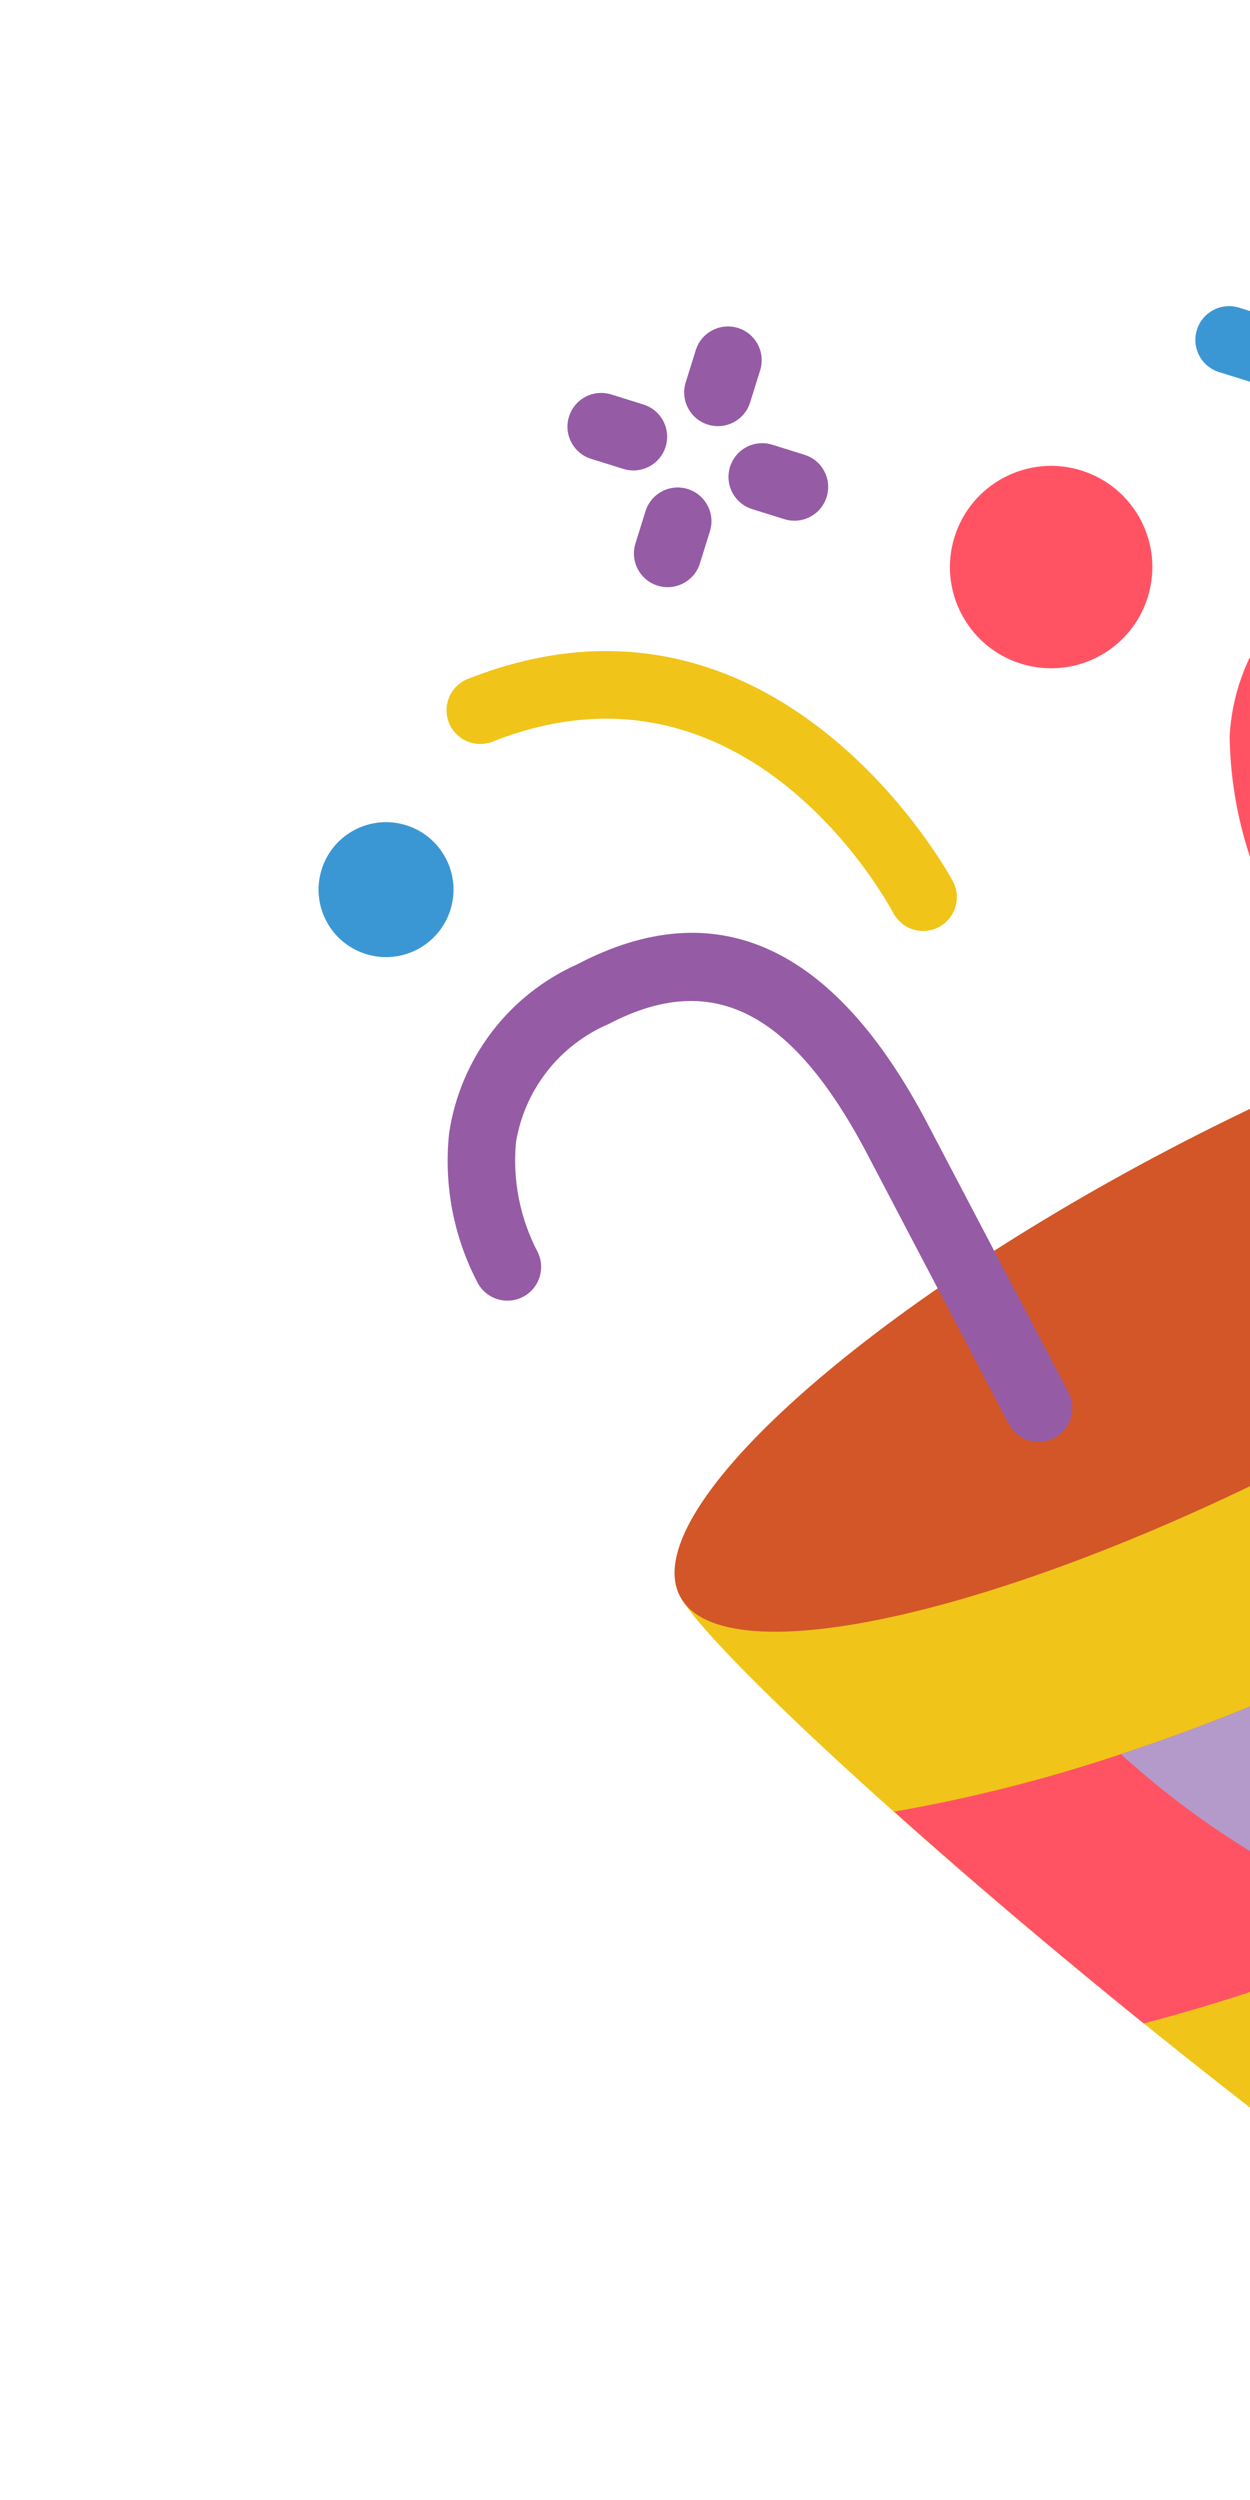 <svg width="119" height="238" viewBox="0 0 119 238" fill="none" xmlns="http://www.w3.org/2000/svg">
<g clip-path="url(#clip0_39_1152)">
<path d="M172.826 95.278C176.761 102.778 185.3 171.949 182.293 221.116C182.028 225.602 179.433 229.62 175.453 231.707C171.473 233.793 166.692 233.642 162.851 231.309C120.702 205.818 68.669 159.45 64.735 151.95L172.826 95.278Z" fill="#F0C419"/>
<path d="M172.811 95.302C168.693 87.448 141.162 93.766 111.318 109.413C81.474 125.06 60.618 144.111 64.736 151.965C68.853 159.819 96.385 153.501 126.229 137.854C156.073 122.207 176.929 103.155 172.811 95.302Z" fill="#D25627"/>
<path d="M101.937 135.012C101.551 136.254 100.454 137.14 99.159 137.256C97.864 137.373 96.626 136.698 96.024 135.545L82.605 109.946C75.382 96.175 67.776 92.334 57.941 97.488C53.277 99.484 49.953 103.721 49.124 108.726C48.785 112.332 49.497 115.96 51.174 119.17C51.961 120.736 51.347 122.643 49.796 123.456C48.244 124.27 46.327 123.69 45.486 122.152C43.188 117.777 42.236 112.82 42.753 107.905C43.797 100.801 48.402 94.725 54.959 91.8C68.169 84.873 79.386 89.975 88.293 106.963L101.717 132.558C102.114 133.314 102.193 134.197 101.937 135.012Z" fill="#955BA5"/>
<path d="M159.488 64.946C159.1 66.186 158.005 67.07 156.711 67.188C155.418 67.304 154.181 66.631 153.578 65.481C151.811 61.507 148.42 58.487 144.269 57.192C140.118 55.897 135.611 56.452 131.898 58.715C127.087 60.676 123.818 65.212 123.479 70.397C123.644 75.938 125.241 81.342 128.115 86.082L140.046 108.839C140.87 110.41 140.264 112.35 138.693 113.174C137.123 113.997 135.182 113.392 134.358 111.821L122.427 89.064C119.005 83.326 117.155 76.787 117.062 70.107C117.45 62.624 122.042 56.007 128.916 53.027C144.63 44.785 155.39 55.101 159.269 62.499C159.666 63.253 159.745 64.134 159.488 64.946Z" fill="#FF5364"/>
<path d="M90.943 86.375C90.556 87.613 89.463 88.497 88.171 88.616C86.879 88.735 85.643 88.065 85.037 86.918C84.478 85.862 71.083 61.157 47.041 70.544C45.958 71.032 44.695 70.882 43.756 70.155C42.817 69.429 42.356 68.243 42.556 67.073C42.757 65.903 43.587 64.939 44.714 64.566C74.144 53.072 90.58 83.624 90.733 83.934C91.125 84.687 91.201 85.566 90.943 86.375Z" fill="#F0C419"/>
<path d="M109.266 56.857C110.852 51.777 108.019 46.374 102.939 44.788C97.859 43.203 92.456 46.036 90.871 51.116C89.285 56.196 92.118 61.599 97.198 63.184C102.278 64.769 107.681 61.937 109.266 56.857Z" fill="#FF5364"/>
<path d="M42.882 86.608C43.939 83.221 42.05 79.619 38.664 78.562C35.277 77.505 31.675 79.394 30.618 82.78C29.561 86.167 31.45 89.769 34.837 90.826C38.223 91.883 41.825 89.994 42.882 86.608Z" fill="#3B97D3"/>
<path d="M63.366 42.532C62.838 44.225 61.037 45.17 59.343 44.641L56.278 43.684C54.584 43.156 53.64 41.355 54.169 39.662C54.697 37.968 56.498 37.024 58.191 37.553L61.257 38.51C62.95 39.038 63.895 40.839 63.366 42.532Z" fill="#955BA5"/>
<path d="M72.368 35.248L71.412 38.314C70.883 40.007 69.082 40.951 67.389 40.423C65.696 39.895 64.751 38.093 65.28 36.4L66.237 33.334C66.765 31.641 68.566 30.697 70.259 31.225C71.953 31.754 72.897 33.555 72.368 35.248Z" fill="#955BA5"/>
<path d="M78.696 47.316C78.167 49.01 76.366 49.954 74.673 49.425L71.607 48.468C69.914 47.94 68.97 46.139 69.498 44.446C70.026 42.752 71.828 41.808 73.521 42.337L76.587 43.294C78.28 43.822 79.224 45.623 78.696 47.316Z" fill="#955BA5"/>
<path d="M67.585 50.578L66.628 53.644C66.099 55.337 64.298 56.281 62.605 55.753C60.912 55.224 59.967 53.423 60.496 51.73L61.453 48.664C61.981 46.971 63.782 46.026 65.475 46.555C67.169 47.083 68.113 48.884 67.585 50.578Z" fill="#955BA5"/>
<path d="M123.142 34.271C122.613 35.964 120.812 36.908 119.119 36.38L116.053 35.423C114.36 34.894 113.415 33.093 113.944 31.4C114.472 29.707 116.273 28.763 117.967 29.291L121.033 30.248C122.726 30.776 123.67 32.577 123.142 34.271Z" fill="#3B97D3"/>
<path d="M178.134 123.703C179.273 132.773 180.331 143.398 181.178 154.698C179.79 155.914 178.25 157.183 176.599 158.484C170.576 163.31 164.249 167.741 157.655 171.75C154.35 173.713 150.864 175.721 147.123 177.682C142.829 179.942 138.689 181.925 134.702 183.63C126.344 187.302 117.71 190.312 108.88 192.63C100.068 185.506 91.93 178.592 85.128 172.466C92.453 171.186 99.671 169.356 106.72 166.991C115.222 164.188 123.509 160.77 131.513 156.762C132.732 156.2 133.938 155.567 135.185 154.913C141.438 151.642 147.501 148.019 153.343 144.06C162.264 138.117 170.569 131.297 178.134 123.703Z" fill="#FF5364"/>
<path d="M131.513 156.762C139.161 163.423 148.043 168.515 157.655 171.75C154.35 173.713 150.864 175.721 147.123 177.682C142.829 179.942 138.689 181.925 134.702 183.63C124.339 180.048 114.817 174.385 106.72 166.991C115.222 164.188 123.509 160.77 131.513 156.762Z" fill="#B49ACA"/>
</g>
<defs>
<clipPath id="clip0_39_1152">
<rect width="189.494" height="189.494" fill="white" transform="translate(0 180.89) rotate(-72.668)"/>
</clipPath>
</defs>
</svg>
